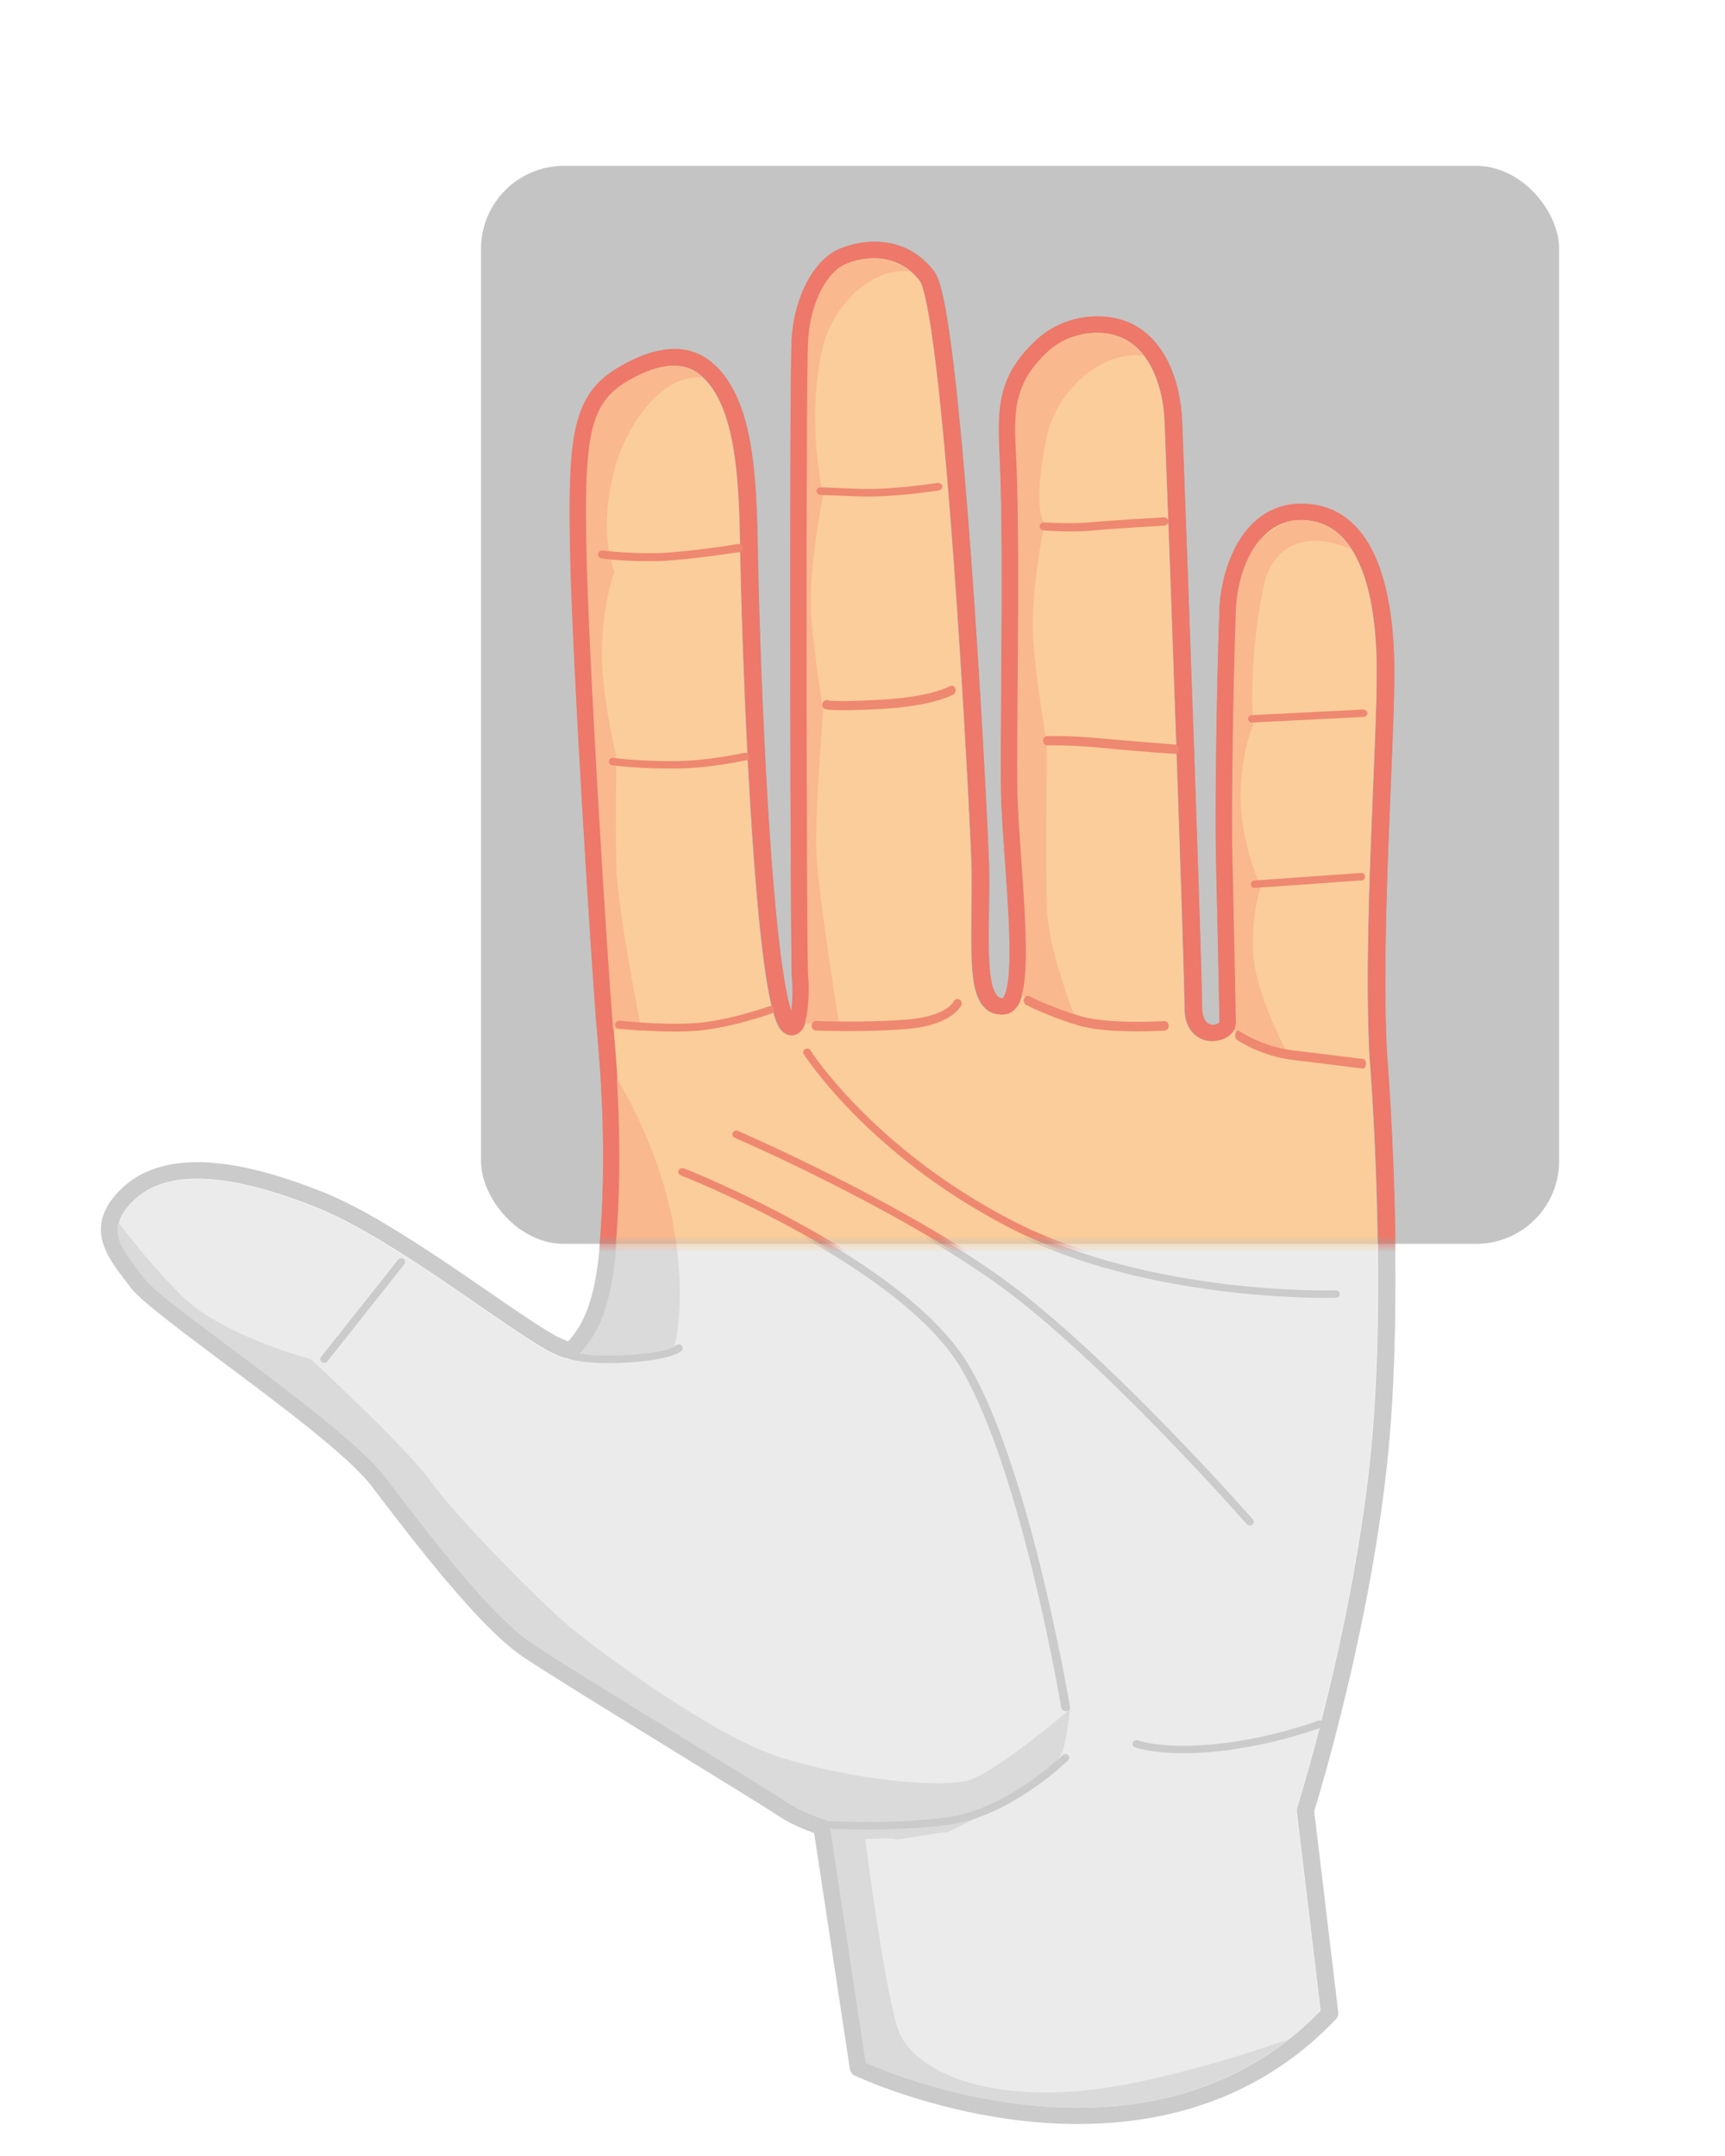 <svg width="104" height="130" viewBox="0 0 104 130" fill="none" xmlns="http://www.w3.org/2000/svg">
<mask id="mask0" mask-type="alpha" maskUnits="userSpaceOnUse" x="0" y="0" width="104" height="130">
<rect width="104" height="130" rx="5" fill="#EFEFEF"/>
</mask>
<g mask="url(#mask0)">
<rect x="94" y="75" width="65" height="65" rx="5" transform="rotate(180 94 75)" fill="#C4C4C4"/>
<g opacity="0.3">
<path fill-rule="evenodd" clip-rule="evenodd" d="M60.448 60.316L60.442 60.316C60.265 60.323 60.143 60.229 60.048 60.08C59.876 59.806 59.781 59.404 59.714 58.913C59.486 57.201 59.703 54.53 59.623 51.986C59.544 49.386 58.53 29.598 57.337 20.741C57.125 19.16 56.904 17.922 56.685 17.178C56.571 16.79 56.445 16.516 56.328 16.363C54.576 14.058 51.913 14.413 50.516 15.057C49.169 15.691 47.928 17.714 47.746 20.434C47.592 22.935 47.654 58.3 47.748 59.094C47.8 59.514 47.805 60.397 47.702 61.069C47.586 60.7 47.475 60.217 47.37 59.64C46.303 53.791 45.784 38.602 45.69 32.915C45.646 30.222 45.532 27.503 44.935 25.353C44.511 23.828 43.84 22.582 42.821 21.783C41.874 21.041 40.187 20.48 37.33 22.16C35.942 22.981 35.164 24.005 34.752 25.732C34.373 27.332 34.322 29.579 34.378 32.931C34.492 39.673 35.69 58.811 36.02 62.538C36.198 64.545 36.624 69.767 36.149 75.243C35.837 78.828 34.948 80.116 34.249 80.885C34.088 80.823 33.745 80.682 33.448 80.515C30.607 78.906 24.002 73.694 19.531 71.902C16.682 70.759 14.249 70.146 12.251 70.081C10.133 70.01 8.484 70.549 7.311 71.687C6.559 72.411 6.213 73.091 6.114 73.729C5.996 74.483 6.223 75.193 6.621 75.879C6.97 76.482 7.453 77.066 7.892 77.654C8.388 78.326 10.457 79.907 12.933 81.76C16.521 84.444 20.977 87.729 22.413 89.622C24.875 92.852 28.895 98.138 31.548 99.916C34.18 101.672 45.69 108.653 46.803 109.413C47.643 109.985 48.598 110.357 49.084 110.524L51.242 124.774C51.267 124.935 51.374 125.076 51.527 125.149C51.527 125.149 55.958 127.259 61.786 127.893C67.656 128.531 74.927 127.673 80.553 121.74C80.655 121.635 80.702 121.492 80.685 121.35L79.234 109.213C79.568 108.132 82.522 98.399 83.616 88.389C84.759 77.928 83.649 64.085 83.617 63.699C83.221 56.299 84.095 44.948 84.059 40.283C84.041 37.894 83.725 34.965 82.591 32.954C81.77 31.498 80.533 30.504 78.731 30.409C76.806 30.307 75.499 31.323 74.672 32.698C73.899 33.986 73.562 35.591 73.521 36.767C73.335 42.045 73.242 49.144 73.312 52.012C73.446 57.57 73.515 61.474 73.52 61.763C73.509 61.775 73.473 61.813 73.447 61.83C73.382 61.871 73.302 61.9 73.217 61.914C72.834 61.977 72.471 61.676 72.47 60.832C72.471 58.616 71.575 33.043 71.275 25.411C71.225 24.124 70.914 22.596 70.183 21.378C69.407 20.084 68.175 19.129 66.314 19.085C64.999 19.056 63.599 19.484 62.518 20.485C59.927 22.866 60.172 24.994 60.301 28.143C60.547 34.175 60.249 45.839 60.376 48.569C60.542 52.111 61.055 56.664 60.795 59.077C60.746 59.532 60.673 59.901 60.553 60.157C60.529 60.206 60.504 60.251 60.475 60.287C60.468 60.296 60.456 60.308 60.448 60.316ZM52.239 124.366L50.076 110.079C50.046 109.888 49.903 109.729 49.708 109.674C49.708 109.674 48.458 109.314 47.413 108.6C46.3 107.84 34.783 100.857 32.15 99.1C29.562 97.365 25.664 92.188 23.262 89.037C21.794 87.1 17.25 83.72 13.58 80.974C11.217 79.207 9.221 77.72 8.747 77.077C8.387 76.595 7.994 76.117 7.679 75.627C7.361 75.131 7.117 74.628 7.131 74.088C7.145 73.556 7.418 73.004 8.057 72.388C9.042 71.433 10.438 71.019 12.214 71.078C14.111 71.141 16.42 71.737 19.124 72.822C23.557 74.599 30.096 79.778 32.912 81.372C33.499 81.705 33.958 81.886 34.236 81.913C34.548 81.943 34.761 81.84 34.896 81.695C35.682 80.865 36.827 79.544 37.193 75.325C37.674 69.778 37.244 64.487 37.065 62.454C36.734 58.736 35.54 39.642 35.425 32.915C35.382 30.309 35.399 28.391 35.598 26.93C35.872 24.908 36.497 23.828 37.883 23.008C40.112 21.697 41.415 21.974 42.156 22.554C43.022 23.234 43.561 24.311 43.922 25.609C44.5 27.69 44.6 30.324 44.642 32.931C44.737 38.651 45.265 53.929 46.337 59.811C46.54 60.922 46.777 61.719 47.017 62.099C47.24 62.453 47.523 62.572 47.761 62.571C48.037 62.572 48.327 62.418 48.51 62.041C48.831 61.38 48.873 59.66 48.79 58.98C48.695 58.19 48.639 22.983 48.791 20.495C48.885 19.094 49.279 17.897 49.834 17.048C50.17 16.533 50.561 16.15 50.977 15.954C52.056 15.457 54.124 15.164 55.478 16.946C55.579 17.079 55.663 17.366 55.764 17.769C55.944 18.498 56.123 19.562 56.298 20.867C57.486 29.698 58.496 49.422 58.577 52.015C58.67 55.051 58.374 58.261 58.846 59.886C59.125 60.85 59.673 61.343 60.48 61.313C60.841 61.309 61.151 61.142 61.386 60.787C61.604 60.456 61.759 59.902 61.837 59.178C62.101 56.733 61.591 52.117 61.423 48.524C61.295 45.796 61.594 34.135 61.348 28.106C61.233 25.276 60.919 23.342 63.247 21.202C64.114 20.399 65.237 20.059 66.288 20.084C67.728 20.117 68.673 20.87 69.274 21.873C69.92 22.951 70.184 24.308 70.228 25.449C70.527 33.072 71.423 58.619 71.423 60.832C71.422 61.844 71.811 62.397 72.247 62.675C72.742 62.991 73.351 62.977 73.809 62.777C74.279 62.572 74.568 62.178 74.568 61.781C74.568 61.777 74.569 61.775 74.568 61.772C74.568 61.772 74.499 57.777 74.359 51.99C74.29 49.132 74.383 42.059 74.568 36.801C74.604 35.759 74.897 34.335 75.581 33.194C76.214 32.14 77.197 31.328 78.672 31.405C80.082 31.48 81.026 32.288 81.668 33.427C82.729 35.308 82.995 38.055 83.011 40.29C83.046 44.964 82.174 56.341 82.572 63.756C82.572 63.76 82.573 63.765 82.572 63.769C82.572 63.769 83.725 77.754 82.574 88.285C81.424 98.809 78.2 109.024 78.2 109.024C78.179 109.09 78.173 109.157 78.181 109.225L79.617 121.237C74.284 126.733 67.436 127.502 61.905 126.901C57.065 126.374 53.221 124.797 52.239 124.366Z" fill="#4F4F4F"/>
<path fill-rule="evenodd" clip-rule="evenodd" d="M52.218 124.386L50.056 110.099C50.025 109.908 49.882 109.748 49.687 109.693C49.687 109.693 48.438 109.334 47.392 108.621C46.278 107.861 34.762 100.875 32.129 99.118C29.541 97.386 25.642 92.208 23.241 89.055C21.772 87.12 17.23 83.739 13.56 80.994C11.196 79.227 9.202 77.738 8.726 77.096C8.366 76.614 7.972 76.137 7.658 75.646C7.339 75.151 7.097 74.648 7.111 74.108C7.125 73.576 7.397 73.022 8.035 72.406C9.02 71.452 10.418 71.038 12.195 71.098C14.091 71.161 16.399 71.756 19.103 72.841C23.535 74.619 30.074 79.796 32.892 81.392C33.477 81.723 33.937 81.906 34.215 81.933C34.528 81.961 34.74 81.859 34.875 81.715C35.662 80.884 36.806 79.563 37.172 75.345C37.654 69.798 37.224 64.505 37.043 62.474C36.713 58.754 35.519 39.66 35.406 32.933C35.362 30.328 35.378 28.409 35.577 26.951C35.852 24.928 36.476 23.848 37.863 23.027C40.091 21.716 41.395 21.994 42.135 22.574C43.002 23.253 43.541 24.33 43.901 25.628C44.479 27.709 44.578 30.343 44.622 32.949C44.716 38.672 45.244 53.949 46.317 59.829C46.52 60.943 46.757 61.737 46.996 62.12C47.219 62.471 47.503 62.592 47.739 62.592C48.017 62.592 48.306 62.437 48.49 62.06C48.809 61.399 48.853 59.679 48.768 58.998C48.675 58.209 48.617 23.001 48.771 20.516C48.864 19.113 49.258 17.918 49.813 17.066C50.149 16.552 50.54 16.17 50.955 15.973C52.034 15.475 54.102 15.184 55.459 16.966C55.558 17.1 55.643 17.386 55.742 17.79C55.924 18.518 56.102 19.58 56.278 20.885C57.467 29.717 58.474 49.443 58.556 52.035C58.65 55.071 58.353 58.28 58.823 59.905C59.104 60.87 59.654 61.362 60.46 61.334C60.821 61.328 61.129 61.16 61.365 60.807C61.583 60.474 61.739 59.921 61.816 59.197C62.081 56.751 61.569 52.135 61.401 48.544C61.274 45.815 61.572 34.155 61.327 28.126C61.211 25.295 60.898 23.36 63.225 21.221C64.091 20.419 65.217 20.078 66.268 20.102C67.706 20.136 68.653 20.891 69.253 21.892C69.899 22.972 70.163 24.327 70.207 25.468C70.507 33.091 71.401 58.639 71.401 60.851C71.401 61.863 71.789 62.416 72.227 62.694C72.722 63.009 73.33 62.995 73.789 62.796C74.257 62.592 74.548 62.196 74.548 61.8C74.548 61.797 74.549 61.795 74.546 61.792C74.546 61.792 74.477 57.797 74.339 52.009C74.271 49.152 74.361 42.079 74.546 36.821C74.584 35.778 74.876 34.354 75.561 33.214C76.194 32.16 77.176 31.348 78.65 31.426C80.062 31.5 81.005 32.307 81.646 33.447C82.708 35.327 82.972 38.074 82.992 40.31C83.025 44.984 82.152 56.361 82.551 63.774C82.551 63.779 82.551 63.785 82.551 63.787C82.551 63.787 83.704 77.772 82.554 88.305C81.401 98.827 78.18 109.043 78.18 109.043C78.158 109.108 78.152 109.177 78.161 109.245L79.597 121.256C74.262 126.753 67.415 127.521 61.882 126.921C57.043 126.394 53.2 124.816 52.218 124.386Z" fill="#BDBDBD"/>
<path fill-rule="evenodd" clip-rule="evenodd" d="M7.139 73.715C7.103 73.848 7.083 73.979 7.081 74.108C7.067 74.648 7.309 75.151 7.628 75.647C7.942 76.137 8.335 76.614 8.696 77.096C9.172 77.738 11.166 79.227 13.529 80.994C17.199 83.739 21.741 87.12 23.21 89.055C25.612 92.208 29.51 97.386 32.099 99.118C34.732 100.875 46.248 107.861 47.362 108.621C48.407 109.334 49.657 109.693 49.657 109.693C49.852 109.748 49.995 109.908 50.025 110.099L52.188 124.386C53.17 124.816 57.013 126.394 61.852 126.921C66.741 127.45 72.656 126.913 77.646 122.989C74.119 124.195 68.639 125.859 64.62 126.119C58.207 126.528 55.057 124.396 54.256 122.643C53.445 120.886 52.163 110.883 52.163 110.883C52.163 110.883 53.956 110.805 53.968 110.907C53.981 111.009 56.961 110.406 56.988 110.498C57.016 110.603 60.485 108.776 60.485 108.776L62.724 107.082C62.724 107.082 63.739 106.272 64.009 105.714C64.281 105.155 64.512 103.069 64.512 103.069C64.512 103.069 60.27 106.676 58.554 107.292C56.84 107.905 51.263 107.268 47.183 106.005C43.098 104.757 36.492 99.8 34.674 98.366C32.869 96.932 27.466 91.43 26.03 89.401C24.597 87.356 18.734 81.951 18.734 81.951C18.734 81.951 13.351 80.546 10.902 78.082C9.315 76.483 7.92 74.739 7.139 73.715ZM37.216 65.195C37.373 67.793 37.475 71.507 37.142 75.345C36.782 79.502 35.664 80.845 34.878 81.678C35.12 81.733 35.431 81.791 35.83 81.849C37.343 82.077 40.639 81.275 40.639 81.275C40.639 81.275 41.607 77.914 40.314 72.671C39.505 69.405 38.132 66.736 37.216 65.195ZM81.476 33.209C80.84 32.197 79.932 31.494 78.62 31.426C78.298 31.408 77.998 31.434 77.72 31.494C76.958 31.809 76.348 32.226 75.852 32.742C75.737 32.892 75.63 33.049 75.531 33.214C74.846 34.354 74.554 35.778 74.515 36.821C74.331 42.079 74.24 49.152 74.309 52.009C74.447 57.797 74.515 61.792 74.515 61.792C74.518 61.795 74.518 61.798 74.518 61.8C74.518 61.897 74.499 61.994 74.466 62.089C74.474 62.233 74.482 62.377 74.49 62.521L77.8 64.015C77.8 64.015 75.632 60.083 75.55 57.496C75.475 54.893 76.048 53.593 76.048 53.593C76.048 53.593 75.043 51.676 74.834 48.937C74.617 46.098 75.55 43.81 75.55 43.81C75.55 43.81 75.242 40.017 76.177 35.479C76.725 32.834 78.887 32.026 81.476 33.209ZM42.369 22.802C42.284 22.723 42.196 22.647 42.105 22.574C41.365 21.994 40.061 21.717 37.832 23.027C36.446 23.848 35.821 24.928 35.546 26.951C35.348 28.409 35.332 30.328 35.376 32.934C35.486 39.518 36.633 57.957 36.99 62.22L38.704 62.338C38.704 62.338 37.233 54.901 37.18 52.382C37.131 49.847 37.18 45.736 37.18 45.736C37.18 45.736 36.223 41.762 36.316 39.094C36.416 36.236 37.068 34.514 37.068 34.514C37.068 34.514 36.025 32.346 37.092 28.291C37.766 25.745 39.89 22.571 42.369 22.802ZM54.875 16.379C53.558 15.26 51.866 15.54 50.925 15.973C50.509 16.17 50.119 16.552 49.783 17.066C49.227 17.918 48.834 19.113 48.74 20.516C48.586 23.001 48.644 58.209 48.738 58.998C48.815 59.617 48.787 61.093 48.539 61.853L50.636 62.054C50.636 62.054 49.282 53.784 49.227 51.265C49.181 48.733 49.648 42.924 49.648 42.924C49.648 42.924 49.101 39.739 48.928 37.073C48.746 34.312 49.648 29.919 49.648 29.919C49.648 29.919 48.619 25.625 49.56 21.2C50.094 18.691 52.372 16.112 54.875 16.379ZM68.944 21.48C68.342 20.689 67.472 20.131 66.237 20.102C65.186 20.078 64.061 20.419 63.195 21.221C60.867 23.36 61.181 25.295 61.296 28.126C61.541 34.155 61.244 45.815 61.371 48.544C61.538 52.135 62.05 56.752 61.786 59.197C61.748 59.564 61.687 59.887 61.61 60.159L64.878 61.635C64.878 61.635 63.206 57.475 63.123 54.888C63.046 52.285 63.123 44.958 63.123 44.958C63.123 44.958 62.518 41.513 62.309 38.771C62.092 35.935 62.988 31.599 62.988 31.599C62.988 31.599 62.188 30.915 63.123 26.377C63.654 23.8 66.232 21.169 68.944 21.48Z" fill="#828282"/>
<path d="M82.214 43.331C82.347 43.319 82.451 43.212 82.443 43.097C82.431 42.971 82.319 42.872 82.186 42.883L75.472 43.222C75.348 43.218 75.244 43.325 75.255 43.451C75.255 43.581 75.363 43.668 75.5 43.669L82.214 43.331Z" fill="#4F4F4F"/>
<path d="M82.091 53.218C82.219 53.208 82.309 53.104 82.299 52.982C82.299 52.854 82.184 52.757 82.056 52.767L75.619 53.225C75.49 53.235 75.401 53.339 75.411 53.462C75.423 53.584 75.537 53.681 75.666 53.67L82.091 53.218Z" fill="#4F4F4F"/>
<path d="M82.168 64.597C82.251 64.621 82.334 64.492 82.354 64.342C82.371 64.177 82.304 64.04 82.212 64.023C82.212 64.023 80.06 63.751 78.05 63.509C76.083 63.287 74.708 62.323 74.706 62.309C74.628 62.264 74.525 62.34 74.494 62.481C74.454 62.629 74.489 62.806 74.566 62.851C74.577 62.859 75.987 63.847 78.005 64.083C79.983 64.315 82.159 64.604 82.168 64.597Z" fill="#4F4F4F"/>
<path d="M70.222 62.3C70.359 62.302 70.472 62.159 70.474 62C70.461 61.841 70.352 61.728 70.215 61.726C70.2 61.726 66.888 61.932 65.183 61.438C63.45 60.926 62.08 60.227 62.08 60.227C61.956 60.161 61.804 60.224 61.747 60.367C61.69 60.51 61.757 60.686 61.881 60.751C61.881 60.751 63.293 61.482 65.053 61.995C66.84 62.522 70.222 62.3 70.222 62.3Z" fill="#4F4F4F"/>
<path d="M70.823 45.562C70.957 45.563 71.066 45.455 71.08 45.3C71.082 45.144 70.99 45.003 70.856 45.002C70.843 45.001 67.288 44.718 66.379 44.629C64.534 44.44 63.13 44.489 63.13 44.489C62.996 44.488 62.887 44.611 62.898 44.767C62.897 44.922 63.003 45.049 63.136 45.05C63.136 45.05 64.528 45.016 66.333 45.19C68.952 45.451 70.81 45.562 70.823 45.562Z" fill="#4F4F4F"/>
<path d="M70.195 31.761C70.343 31.749 70.462 31.624 70.45 31.485C70.435 31.36 70.318 31.248 70.17 31.26C70.156 31.259 66.979 31.437 65.718 31.564C64.485 31.677 62.989 31.565 62.989 31.565C62.841 31.549 62.706 31.645 62.689 31.783C62.687 31.922 62.79 32.049 62.939 32.05C62.953 32.05 64.494 32.178 65.786 32.065C67.033 31.939 70.195 31.761 70.195 31.761Z" fill="#4F4F4F"/>
<path d="M56.619 29.634C56.757 29.613 56.847 29.491 56.821 29.367C56.794 29.242 56.655 29.158 56.518 29.177C56.518 29.177 53.784 29.619 51.762 29.534C49.655 29.442 49.507 29.446 49.507 29.446C49.361 29.438 49.246 29.541 49.245 29.659C49.254 29.793 49.36 29.896 49.505 29.904C49.505 29.904 49.753 29.911 51.76 29.992C53.841 30.078 56.605 29.63 56.619 29.634Z" fill="#4F4F4F"/>
<path d="M57.477 41.979C57.608 41.911 57.663 41.729 57.61 41.588C57.551 41.463 57.407 41.4 57.275 41.47C57.275 41.47 56.203 42.117 53.16 42.286C50.103 42.453 49.959 42.326 49.959 42.326C49.842 42.269 49.683 42.333 49.62 42.481C49.557 42.629 49.608 42.785 49.725 42.842C49.725 42.842 49.987 43.025 53.147 42.847C56.319 42.671 57.477 41.979 57.477 41.979Z" fill="#4F4F4F"/>
<path d="M57.962 60.791C58.022 60.641 57.984 60.472 57.85 60.414C57.719 60.342 57.573 60.413 57.503 60.545C57.503 60.545 57.107 61.43 54.685 61.633C52.1 61.839 49.25 61.72 49.235 61.717C49.092 61.708 48.966 61.831 48.949 61.99C48.944 62.151 49.048 62.284 49.191 62.294C49.191 62.294 52.099 62.422 54.686 62.2C57.415 61.989 57.949 60.789 57.962 60.791Z" fill="#4F4F4F"/>
<path d="M46.532 61.268C46.656 61.225 46.719 61.09 46.688 60.969C46.657 60.847 46.537 60.785 46.412 60.827C46.412 60.827 43.828 61.758 41.753 61.861C39.662 61.969 37.4 61.702 37.4 61.702C37.27 61.681 37.149 61.77 37.115 61.904C37.088 62.026 37.158 62.154 37.295 62.163C37.295 62.163 39.608 62.441 41.729 62.333C43.877 62.224 46.515 61.274 46.532 61.268Z" fill="#4F4F4F"/>
<path d="M45.011 45.95C45.137 45.913 45.218 45.796 45.186 45.664C45.161 45.55 45.026 45.467 44.899 45.503C44.886 45.496 42.802 45.985 40.698 46.001C38.564 46.016 37.01 45.81 37.01 45.81C36.872 45.782 36.744 45.875 36.734 46.001C36.713 46.118 36.81 46.242 36.936 46.262C36.942 46.251 38.519 46.468 40.702 46.45C42.879 46.442 44.999 45.944 45.011 45.95Z" fill="#4F4F4F"/>
<path d="M44.602 33.361C44.751 33.333 44.836 33.21 44.812 33.077C44.788 32.945 44.642 32.855 44.499 32.872C44.493 32.883 41.269 33.399 39.557 33.425C37.827 33.455 36.369 33.265 36.369 33.265C36.228 33.252 36.098 33.335 36.083 33.48C36.076 33.61 36.176 33.723 36.31 33.746C36.324 33.753 37.813 33.945 39.583 33.905C41.346 33.876 44.59 33.355 44.602 33.361Z" fill="#4F4F4F"/>
<path d="M75.17 91.907C75.249 91.996 75.41 92.007 75.505 91.931C75.599 91.856 75.618 91.717 75.531 91.611C75.51 91.592 66.683 81.536 60.346 77.011C54.01 72.487 44.536 68.376 44.511 68.369C44.391 68.319 44.25 68.368 44.198 68.483C44.146 68.597 44.197 68.731 44.305 68.777C44.343 68.789 53.778 72.888 60.06 77.37C66.356 81.855 75.139 91.872 75.17 91.907Z" fill="#4F4F4F"/>
<path d="M63.984 102.981C64.011 103.109 64.15 103.189 64.286 103.179C64.436 103.172 64.54 103.059 64.512 102.93C64.503 102.891 62.163 88.79 58.459 82.406C54.745 75.972 41.332 70.663 41.29 70.646C41.148 70.591 40.993 70.636 40.934 70.754C40.874 70.861 40.945 71.007 41.073 71.059C41.117 71.064 54.358 76.316 57.987 82.589C61.654 88.918 63.973 102.941 63.984 102.981Z" fill="#4F4F4F"/>
<path d="M41.077 81.459C41.181 81.371 41.185 81.233 41.093 81.134C41.011 81.049 40.867 81.044 40.764 81.12C40.407 81.43 39.114 81.641 37.747 81.705C36.325 81.788 34.858 81.715 34.336 81.465C34.225 81.401 34.088 81.447 34.022 81.553C33.968 81.66 34.002 81.802 34.127 81.855C34.709 82.15 36.279 82.247 37.78 82.161C39.228 82.082 40.632 81.833 41.077 81.459Z" fill="#4F4F4F"/>
<path d="M24.375 76.228C24.453 76.137 24.432 75.995 24.335 75.921C24.226 75.846 24.079 75.866 24.001 75.958L19.359 81.817C19.28 81.921 19.301 82.061 19.41 82.136C19.505 82.21 19.653 82.191 19.733 82.087L24.375 76.228Z" fill="#4F4F4F"/>
<path d="M79.647 104.162C79.773 104.114 79.829 103.983 79.777 103.875C79.727 103.756 79.602 103.704 79.477 103.752C79.464 103.75 76.798 104.779 73.439 105.148C70.095 105.506 68.6 104.939 68.6 104.939C68.474 104.899 68.333 104.958 68.291 105.078C68.251 105.187 68.313 105.319 68.439 105.36C68.439 105.36 70.049 105.965 73.486 105.593C76.912 105.22 79.647 104.162 79.647 104.162Z" fill="#4F4F4F"/>
<path d="M64.394 106.138C64.485 106.048 64.49 105.91 64.396 105.824C64.302 105.737 64.155 105.745 64.065 105.834C64.051 105.833 60.71 109.108 57.127 109.575C53.502 110.063 49.556 109.784 49.543 109.782C49.412 109.779 49.294 109.866 49.292 109.991C49.275 110.115 49.38 110.227 49.511 110.231C49.523 110.232 53.51 110.516 57.201 110.024C60.93 109.535 64.392 106.151 64.394 106.138Z" fill="#4F4F4F"/>
<path d="M80.541 78.256C80.673 78.258 80.779 78.145 80.769 78.032C80.771 77.907 80.666 77.805 80.534 77.803C80.494 77.81 69.346 78.136 60.987 73.765C52.627 69.407 48.887 63.509 48.875 63.495C48.81 63.388 48.67 63.346 48.555 63.42C48.441 63.481 48.411 63.616 48.475 63.724C48.487 63.738 52.28 69.742 60.764 74.166C69.235 78.588 80.516 78.253 80.541 78.256Z" fill="#4F4F4F"/>
</g>
<mask id="mask1" mask-type="alpha" maskUnits="userSpaceOnUse" x="29" y="10" width="65" height="65">
<rect x="29" y="10" width="65" height="65" rx="5" fill="#C4C4C4"/>
</mask>
<g mask="url(#mask1)">
<path fill-rule="evenodd" clip-rule="evenodd" d="M60.45 60.183L60.445 60.184C60.267 60.19 60.145 60.097 60.05 59.948C59.878 59.675 59.782 59.274 59.715 58.785C59.486 57.078 59.703 54.415 59.622 51.878C59.541 49.285 58.52 29.555 57.323 20.724C57.111 19.148 56.889 17.913 56.669 17.172C56.555 16.784 56.429 16.511 56.312 16.358C54.559 14.06 51.894 14.413 50.497 15.055C49.15 15.687 47.909 17.703 47.728 20.415C47.575 22.908 47.65 58.169 47.745 58.961C47.797 59.379 47.803 60.26 47.699 60.929C47.583 60.562 47.472 60.081 47.367 59.505C46.297 53.673 45.772 38.529 45.676 32.858C45.631 30.173 45.516 27.462 44.917 25.319C44.493 23.798 43.821 22.555 42.802 21.758C41.854 21.018 40.166 20.457 37.309 22.132C35.92 22.951 35.142 23.971 34.731 25.692C34.352 27.288 34.302 29.529 34.359 32.87C34.476 39.592 35.681 58.674 36.013 62.391C36.192 64.392 36.621 69.598 36.147 75.058C35.837 78.632 34.948 79.916 34.249 80.683C34.087 80.621 33.744 80.48 33.447 80.313C30.604 78.708 23.994 73.51 19.521 71.721C16.671 70.58 14.236 69.968 12.238 69.903C10.119 69.832 8.47 70.369 7.296 71.503C6.545 72.225 6.198 72.902 6.099 73.538C5.981 74.29 6.209 74.998 6.607 75.682C6.957 76.283 7.441 76.866 7.88 77.452C8.376 78.122 10.447 79.7 12.925 81.548C16.515 84.225 20.974 87.502 22.411 89.39C24.875 92.612 28.899 97.883 31.553 99.657C34.187 101.409 45.705 108.373 46.819 109.131C47.659 109.701 48.614 110.072 49.101 110.24L51.265 124.448C51.291 124.609 51.397 124.749 51.55 124.822C51.55 124.822 55.984 126.927 61.814 127.562C67.687 128.2 74.961 127.347 80.587 121.434C80.688 121.328 80.736 121.186 80.718 121.044L79.263 108.943C79.596 107.865 82.548 98.162 83.638 88.182C84.778 77.752 83.662 63.949 83.63 63.565C83.231 56.186 84.101 44.868 84.063 40.218C84.045 37.835 83.727 34.915 82.591 32.91C81.77 31.458 80.532 30.466 78.729 30.37C76.803 30.269 75.496 31.281 74.67 32.652C73.897 33.935 73.561 35.536 73.519 36.709C73.335 41.971 73.246 49.049 73.316 51.908C73.452 57.45 73.523 61.343 73.528 61.631C73.517 61.643 73.481 61.68 73.455 61.698C73.39 61.739 73.31 61.767 73.225 61.782C72.842 61.844 72.479 61.544 72.478 60.702C72.477 58.493 71.572 32.995 71.269 25.385C71.218 24.102 70.906 22.578 70.175 21.363C69.398 20.073 68.164 19.12 66.303 19.076C64.988 19.047 63.587 19.473 62.506 20.47C59.915 22.843 60.161 24.965 60.291 28.106C60.539 34.119 60.246 45.749 60.373 48.471C60.541 52.003 61.056 56.543 60.797 58.948C60.748 59.402 60.675 59.77 60.556 60.025C60.532 60.074 60.506 60.118 60.477 60.155C60.47 60.164 60.459 60.175 60.45 60.183ZM52.263 124.042L50.093 109.797C50.063 109.605 49.92 109.447 49.725 109.392C49.725 109.392 48.474 109.033 47.429 108.321C46.314 107.563 34.79 100.596 32.156 98.843C29.566 97.113 25.664 91.95 23.26 88.807C21.791 86.876 17.244 83.504 13.571 80.764C11.207 79.002 9.209 77.519 8.735 76.878C8.375 76.396 7.982 75.919 7.666 75.431C7.347 74.937 7.103 74.435 7.117 73.897C7.131 73.366 7.404 72.816 8.043 72.202C9.028 71.25 10.425 70.838 12.201 70.897C14.099 70.96 16.409 71.556 19.115 72.639C23.55 74.412 30.093 79.578 32.911 81.168C33.499 81.5 33.958 81.681 34.236 81.708C34.548 81.737 34.761 81.635 34.896 81.491C35.682 80.664 36.827 79.346 37.191 75.14C37.671 69.609 37.239 64.335 37.058 62.307C36.727 58.6 35.524 39.562 35.407 32.855C35.363 30.257 35.379 28.344 35.577 26.888C35.851 24.872 36.476 23.794 37.862 22.977C40.092 21.671 41.395 21.948 42.136 22.527C43.004 23.204 43.543 24.279 43.904 25.573C44.484 27.648 44.585 30.274 44.628 32.874C44.725 38.577 45.259 53.81 46.334 59.675C46.537 60.783 46.774 61.578 47.015 61.957C47.238 62.31 47.521 62.428 47.759 62.428C48.035 62.429 48.325 62.275 48.508 61.9C48.829 61.24 48.87 59.525 48.787 58.847C48.692 58.06 48.622 22.957 48.774 20.476C48.867 19.079 49.261 17.886 49.815 17.04C50.152 16.526 50.542 16.145 50.959 15.949C52.038 15.454 54.106 15.162 55.462 16.94C55.563 17.073 55.647 17.358 55.748 17.761C55.929 18.488 56.108 19.548 56.284 20.85C57.476 29.654 58.493 49.321 58.575 51.906C58.67 54.933 58.374 58.133 58.847 59.754C59.127 60.716 59.675 61.207 60.483 61.178C60.844 61.173 61.154 61.007 61.389 60.653C61.606 60.323 61.762 59.771 61.84 59.05C62.102 56.612 61.59 52.009 61.421 48.427C61.292 45.707 61.587 34.08 61.338 28.069C61.222 25.247 60.908 23.319 63.235 21.186C64.102 20.385 65.226 20.047 66.278 20.072C67.718 20.105 68.663 20.857 69.266 21.857C69.912 22.932 70.177 24.285 70.221 25.422C70.523 33.023 71.429 58.495 71.43 60.702C71.43 61.711 71.819 62.262 72.255 62.539C72.75 62.855 73.36 62.841 73.818 62.642C74.287 62.437 74.577 62.045 74.576 61.649C74.577 61.645 74.577 61.643 74.576 61.64C74.576 61.64 74.506 57.657 74.364 51.886C74.294 49.037 74.384 41.985 74.567 36.743C74.603 35.703 74.895 34.284 75.579 33.147C76.212 32.096 77.195 31.286 78.671 31.364C80.082 31.439 81.026 32.246 81.669 33.381C82.731 35.257 82.998 37.996 83.015 40.224C83.052 44.885 82.183 56.227 82.584 63.621C82.585 63.625 82.585 63.63 82.585 63.634C82.585 63.634 83.743 77.578 82.596 88.078C81.449 98.57 78.227 108.754 78.227 108.754C78.207 108.82 78.201 108.887 78.209 108.954L79.65 120.931C74.317 126.41 67.466 127.174 61.933 126.573C57.09 126.045 53.245 124.472 52.263 124.042Z" fill="#EE7869"/>
<path fill-rule="evenodd" clip-rule="evenodd" d="M52.201 124.038L50.037 109.795C50.007 109.604 49.864 109.445 49.669 109.39C49.669 109.39 48.419 109.032 47.373 108.321C46.258 107.563 34.737 100.598 32.102 98.847C29.512 97.12 25.612 91.958 23.209 88.814C21.74 86.886 17.195 83.514 13.524 80.778C11.159 79.017 9.164 77.532 8.688 76.892C8.327 76.411 7.933 75.936 7.62 75.447C7.3 74.953 7.058 74.451 7.072 73.913C7.086 73.382 7.358 72.831 7.997 72.216C8.982 71.265 10.38 70.852 12.158 70.912C14.055 70.975 16.364 71.568 19.07 72.65C23.504 74.422 30.047 79.584 32.865 81.175C33.451 81.505 33.911 81.688 34.189 81.714C34.503 81.743 34.715 81.641 34.849 81.497C35.637 80.668 36.782 79.351 37.148 75.146C37.629 69.616 37.2 64.34 37.018 62.314C36.688 58.606 35.494 39.57 35.381 32.864C35.337 30.266 35.353 28.353 35.551 26.9C35.827 24.882 36.451 23.805 37.839 22.988C40.068 21.681 41.373 21.958 42.113 22.535C42.98 23.212 43.52 24.286 43.88 25.58C44.458 27.655 44.557 30.282 44.601 32.879C44.695 38.584 45.223 53.815 46.297 59.677C46.501 60.788 46.737 61.58 46.977 61.962C47.2 62.312 47.483 62.432 47.72 62.432C47.998 62.432 48.287 62.278 48.471 61.901C48.791 61.243 48.835 59.528 48.749 58.849C48.656 58.062 48.598 22.961 48.752 20.484C48.846 19.086 49.239 17.894 49.795 17.044C50.131 16.532 50.522 16.151 50.938 15.955C52.016 15.458 54.086 15.168 55.443 16.945C55.542 17.078 55.628 17.363 55.727 17.766C55.908 18.492 56.087 19.551 56.263 20.852C57.452 29.657 58.46 49.323 58.542 51.908C58.636 54.934 58.339 58.133 58.809 59.753C59.09 60.715 59.641 61.206 60.447 61.177C60.808 61.172 61.116 61.005 61.353 60.652C61.57 60.32 61.727 59.769 61.804 59.047C62.068 56.609 61.556 52.007 61.388 48.426C61.262 45.706 61.559 34.081 61.314 28.07C61.199 25.248 60.885 23.319 63.213 21.187C64.08 20.387 65.206 20.047 66.257 20.071C67.697 20.105 68.644 20.858 69.244 21.856C69.891 22.933 70.155 24.284 70.199 25.421C70.499 33.02 71.394 58.491 71.394 60.697C71.394 61.705 71.782 62.257 72.219 62.534C72.715 62.847 73.323 62.834 73.783 62.636C74.251 62.432 74.542 62.037 74.542 61.643C74.542 61.64 74.542 61.637 74.54 61.635C74.54 61.635 74.471 57.652 74.333 51.882C74.264 49.033 74.355 41.982 74.54 36.739C74.578 35.699 74.87 34.28 75.555 33.143C76.188 32.093 77.171 31.282 78.646 31.361C80.058 31.434 81.002 32.239 81.644 33.376C82.706 35.25 82.97 37.989 82.99 40.218C83.022 44.877 82.15 56.22 82.549 63.611C82.549 63.616 82.549 63.621 82.549 63.624C82.549 63.624 83.702 77.566 82.552 88.067C81.399 98.557 78.175 108.742 78.175 108.742C78.153 108.807 78.148 108.875 78.156 108.943L79.593 120.918C74.256 126.398 67.405 127.164 61.87 126.565C57.029 126.04 53.183 124.467 52.201 124.038Z" fill="#FBCD9A"/>
<path fill-rule="evenodd" clip-rule="evenodd" d="M7.1 73.521C7.064 73.654 7.045 73.785 7.042 73.913C7.029 74.451 7.271 74.953 7.59 75.447C7.904 75.936 8.297 76.411 8.658 76.892C9.134 77.532 11.13 79.017 13.494 80.778C17.166 83.514 21.71 86.886 23.18 88.814C25.583 91.959 29.483 97.12 32.073 98.847C34.707 100.598 46.229 107.563 47.343 108.321C48.389 109.032 49.639 109.39 49.639 109.39C49.834 109.445 49.978 109.604 50.008 109.795L52.171 124.038C53.154 124.467 56.999 126.04 61.84 126.565C66.732 127.093 72.649 126.558 77.642 122.645C74.114 123.847 68.631 125.507 64.609 125.766C58.194 126.173 55.042 124.049 54.241 122.3C53.429 120.549 52.147 110.577 52.147 110.577C52.147 110.577 53.941 110.498 53.952 110.6C53.966 110.702 56.947 110.101 56.974 110.192C57.002 110.297 60.473 108.475 60.473 108.475L62.713 106.787C62.713 106.787 63.729 105.979 63.998 105.423C64.271 104.866 64.502 102.786 64.502 102.786C64.502 102.786 60.258 106.382 58.54 106.996C56.826 107.608 51.246 106.973 47.165 105.713C43.077 104.469 36.469 99.527 34.649 98.097C32.844 96.668 27.438 91.182 26.001 89.159C24.567 87.121 18.702 81.732 18.702 81.732C18.702 81.732 13.315 80.331 10.866 77.875C9.277 76.281 7.882 74.543 7.1 73.521ZM37.193 65.027C37.349 67.617 37.451 71.32 37.118 75.146C36.758 79.291 35.64 80.629 34.853 81.46C35.095 81.515 35.406 81.573 35.805 81.63C37.319 81.858 40.617 81.058 40.617 81.058C40.617 81.058 41.585 77.707 40.292 72.481C39.483 69.224 38.109 66.564 37.193 65.027ZM81.474 33.138C80.838 32.129 79.93 31.429 78.617 31.361C78.295 31.343 77.995 31.369 77.717 31.429C76.954 31.742 76.343 32.158 75.848 32.673C75.732 32.822 75.625 32.979 75.526 33.143C74.84 34.28 74.549 35.699 74.51 36.739C74.326 41.982 74.235 49.033 74.304 51.882C74.441 57.652 74.51 61.635 74.51 61.635C74.513 61.638 74.513 61.64 74.513 61.643C74.513 61.739 74.493 61.836 74.46 61.93C74.469 62.074 74.477 62.218 74.485 62.361L77.796 63.851C77.796 63.851 75.627 59.931 75.545 57.351C75.471 54.756 76.043 53.46 76.043 53.46C76.043 53.46 75.038 51.55 74.829 48.819C74.612 45.988 75.545 43.707 75.545 43.707C75.545 43.707 75.237 39.925 76.172 35.401C76.72 32.764 78.884 31.959 81.474 33.138ZM42.348 22.763C42.263 22.684 42.174 22.609 42.084 22.535C41.343 21.958 40.038 21.681 37.809 22.988C36.422 23.806 35.797 24.882 35.522 26.9C35.324 28.353 35.307 30.266 35.351 32.864C35.461 39.429 36.609 57.811 36.967 62.061L38.681 62.178C38.681 62.178 37.209 54.764 37.157 52.253C37.107 49.725 37.157 45.628 37.157 45.628C37.157 45.628 36.199 41.666 36.292 39.005C36.392 36.157 37.044 34.44 37.044 34.44C37.044 34.44 36.001 32.278 37.069 28.235C37.743 25.698 39.868 22.533 42.348 22.763ZM54.86 16.36C53.542 15.244 51.849 15.524 50.908 15.955C50.492 16.151 50.101 16.532 49.766 17.045C49.21 17.894 48.816 19.086 48.722 20.484C48.568 22.961 48.626 58.062 48.72 58.849C48.797 59.466 48.769 60.937 48.521 61.695L50.619 61.896C50.619 61.896 49.265 53.651 49.209 51.139C49.163 48.615 49.631 42.823 49.631 42.823C49.631 42.823 49.083 39.648 48.91 36.99C48.728 34.238 49.631 29.858 49.631 29.858C49.631 29.858 48.601 25.577 49.543 21.166C50.077 18.665 52.356 16.093 54.86 16.36ZM68.936 21.445C68.334 20.656 67.464 20.1 66.228 20.071C65.176 20.047 64.051 20.387 63.184 21.187C60.855 23.319 61.169 25.248 61.285 28.071C61.529 34.081 61.232 45.706 61.359 48.427C61.527 52.007 62.039 56.609 61.775 59.048C61.736 59.413 61.675 59.735 61.598 60.007L64.868 61.478C64.868 61.478 63.195 57.331 63.112 54.751C63.035 52.156 63.112 44.851 63.112 44.851C63.112 44.851 62.507 41.417 62.297 38.684C62.08 35.856 62.977 31.533 62.977 31.533C62.977 31.533 62.176 30.851 63.112 26.328C63.643 23.759 66.222 21.134 68.936 21.445Z" fill="#FAB88F"/>
<path d="M82.211 43.23C82.345 43.217 82.449 43.111 82.441 42.997C82.428 42.871 82.317 42.773 82.184 42.783L75.466 43.122C75.342 43.117 75.238 43.224 75.25 43.35C75.249 43.479 75.357 43.566 75.495 43.566L82.211 43.23Z" fill="#EF8870"/>
<path d="M82.089 53.087C82.218 53.077 82.307 52.973 82.297 52.852C82.298 52.724 82.182 52.627 82.054 52.637L75.614 53.094C75.485 53.104 75.396 53.208 75.406 53.33C75.418 53.452 75.532 53.548 75.661 53.538L82.089 53.087Z" fill="#EF8870"/>
<path d="M82.167 64.432C82.249 64.455 82.333 64.326 82.353 64.177C82.37 64.013 82.303 63.876 82.211 63.859C82.211 63.859 80.058 63.588 78.047 63.347C76.079 63.125 74.704 62.164 74.701 62.15C74.623 62.105 74.52 62.181 74.489 62.322C74.449 62.469 74.484 62.646 74.561 62.691C74.573 62.699 75.983 63.684 78.002 63.919C79.981 64.15 82.158 64.438 82.167 64.432Z" fill="#EF8870"/>
<path d="M70.215 62.142C70.353 62.143 70.465 62.001 70.467 61.842C70.454 61.683 70.346 61.571 70.208 61.569C70.193 61.569 66.88 61.775 65.174 61.281C63.44 60.771 62.069 60.074 62.069 60.074C61.945 60.009 61.794 60.072 61.736 60.214C61.679 60.357 61.746 60.532 61.87 60.597C61.87 60.597 63.283 61.325 65.044 61.837C66.832 62.363 70.215 62.142 70.215 62.142Z" fill="#EF8870"/>
<path d="M70.816 45.454C70.95 45.456 71.059 45.348 71.074 45.193C71.075 45.038 70.983 44.897 70.849 44.895C70.837 44.895 67.279 44.612 66.37 44.524C64.524 44.336 63.119 44.385 63.119 44.385C62.986 44.383 62.876 44.506 62.888 44.661C62.886 44.816 62.992 44.943 63.126 44.944C63.126 44.944 64.518 44.91 66.323 45.083C68.944 45.343 70.803 45.454 70.816 45.454Z" fill="#EF8870"/>
<path d="M70.187 31.695C70.336 31.683 70.455 31.559 70.443 31.42C70.428 31.295 70.311 31.183 70.163 31.195C70.149 31.195 66.971 31.372 65.709 31.498C64.475 31.611 62.978 31.499 62.978 31.499C62.83 31.483 62.695 31.579 62.678 31.717C62.676 31.856 62.779 31.982 62.928 31.983C62.943 31.983 64.484 32.11 65.777 31.998C67.025 31.872 70.187 31.695 70.187 31.695Z" fill="#EF8870"/>
<path d="M56.604 29.573C56.742 29.553 56.832 29.431 56.806 29.308C56.779 29.183 56.64 29.099 56.502 29.118C56.502 29.118 53.768 29.559 51.745 29.474C49.636 29.382 49.488 29.386 49.488 29.386C49.342 29.378 49.227 29.482 49.226 29.599C49.235 29.733 49.341 29.835 49.486 29.843C49.486 29.843 49.734 29.85 51.743 29.931C53.825 30.016 56.59 29.57 56.604 29.573Z" fill="#EF8870"/>
<path d="M57.464 41.882C57.594 41.814 57.65 41.633 57.597 41.492C57.538 41.367 57.394 41.305 57.262 41.375C57.262 41.375 56.189 42.019 53.145 42.189C50.086 42.355 49.942 42.228 49.942 42.228C49.825 42.171 49.666 42.235 49.603 42.382C49.54 42.53 49.591 42.685 49.709 42.742C49.709 42.742 49.97 42.924 53.131 42.747C56.306 42.572 57.464 41.882 57.464 41.882Z" fill="#EF8870"/>
<path d="M57.949 60.637C58.009 60.487 57.97 60.318 57.837 60.261C57.705 60.189 57.56 60.26 57.49 60.392C57.49 60.392 57.093 61.273 54.669 61.477C52.084 61.682 49.232 61.563 49.218 61.56C49.075 61.551 48.948 61.674 48.931 61.832C48.926 61.992 49.031 62.125 49.173 62.136C49.173 62.136 52.083 62.263 54.671 62.042C57.401 61.831 57.935 60.635 57.949 60.637Z" fill="#EF8870"/>
<path d="M46.512 61.112C46.636 61.07 46.699 60.935 46.668 60.813C46.637 60.692 46.517 60.63 46.392 60.672C46.392 60.672 43.807 61.6 41.73 61.703C39.639 61.811 37.375 61.545 37.375 61.545C37.245 61.523 37.124 61.612 37.091 61.746C37.063 61.868 37.133 61.995 37.271 62.005C37.271 62.005 39.584 62.282 41.706 62.173C43.855 62.065 46.495 61.118 46.512 61.112Z" fill="#EF8870"/>
<path d="M44.99 45.84C45.117 45.804 45.198 45.687 45.166 45.556C45.14 45.442 45.005 45.359 44.878 45.395C44.866 45.389 42.781 45.875 40.675 45.892C38.54 45.907 36.985 45.701 36.985 45.701C36.848 45.673 36.719 45.766 36.709 45.891C36.688 46.009 36.786 46.132 36.912 46.152C36.918 46.141 38.496 46.358 40.679 46.34C42.858 46.331 44.979 45.834 44.99 45.84Z" fill="#EF8870"/>
<path d="M44.583 33.291C44.732 33.262 44.817 33.139 44.793 33.007C44.769 32.875 44.622 32.786 44.48 32.802C44.474 32.814 41.248 33.328 39.536 33.353C37.805 33.384 36.346 33.194 36.346 33.194C36.204 33.181 36.075 33.264 36.06 33.408C36.052 33.538 36.153 33.651 36.287 33.674C36.3 33.681 37.79 33.872 39.561 33.832C41.325 33.803 44.57 33.284 44.583 33.291Z" fill="#EF8870"/>
<path d="M75.164 91.658C75.244 91.748 75.405 91.758 75.499 91.683C75.594 91.608 75.613 91.469 75.526 91.364C75.504 91.345 66.673 81.319 60.334 76.808C53.994 72.298 44.516 68.199 44.491 68.192C44.37 68.142 44.23 68.191 44.178 68.305C44.126 68.42 44.177 68.553 44.284 68.599C44.322 68.61 53.762 72.697 60.047 77.165C66.346 81.637 75.134 91.624 75.164 91.658Z" fill="#EF8870"/>
<path d="M63.973 102.698C64 102.827 64.139 102.905 64.275 102.896C64.425 102.889 64.529 102.776 64.501 102.648C64.492 102.609 62.151 88.55 58.445 82.186C54.73 75.772 41.31 70.478 41.268 70.462C41.126 70.407 40.971 70.452 40.911 70.57C40.851 70.676 40.922 70.821 41.05 70.874C41.094 70.879 54.342 76.114 57.972 82.369C61.642 88.678 63.962 102.659 63.973 102.698Z" fill="#EF8870"/>
<path d="M80.539 78.048C80.671 78.05 80.777 77.938 80.767 77.825C80.769 77.7 80.665 77.599 80.532 77.596C80.492 77.603 69.338 77.928 60.976 73.571C52.611 69.226 48.869 63.346 48.857 63.332C48.793 63.225 48.653 63.183 48.538 63.257C48.423 63.318 48.393 63.453 48.458 63.56C48.47 63.574 52.265 69.56 60.752 73.971C69.227 78.379 80.514 78.045 80.539 78.048Z" fill="#EF8870"/>
</g>
</g>
</svg>
